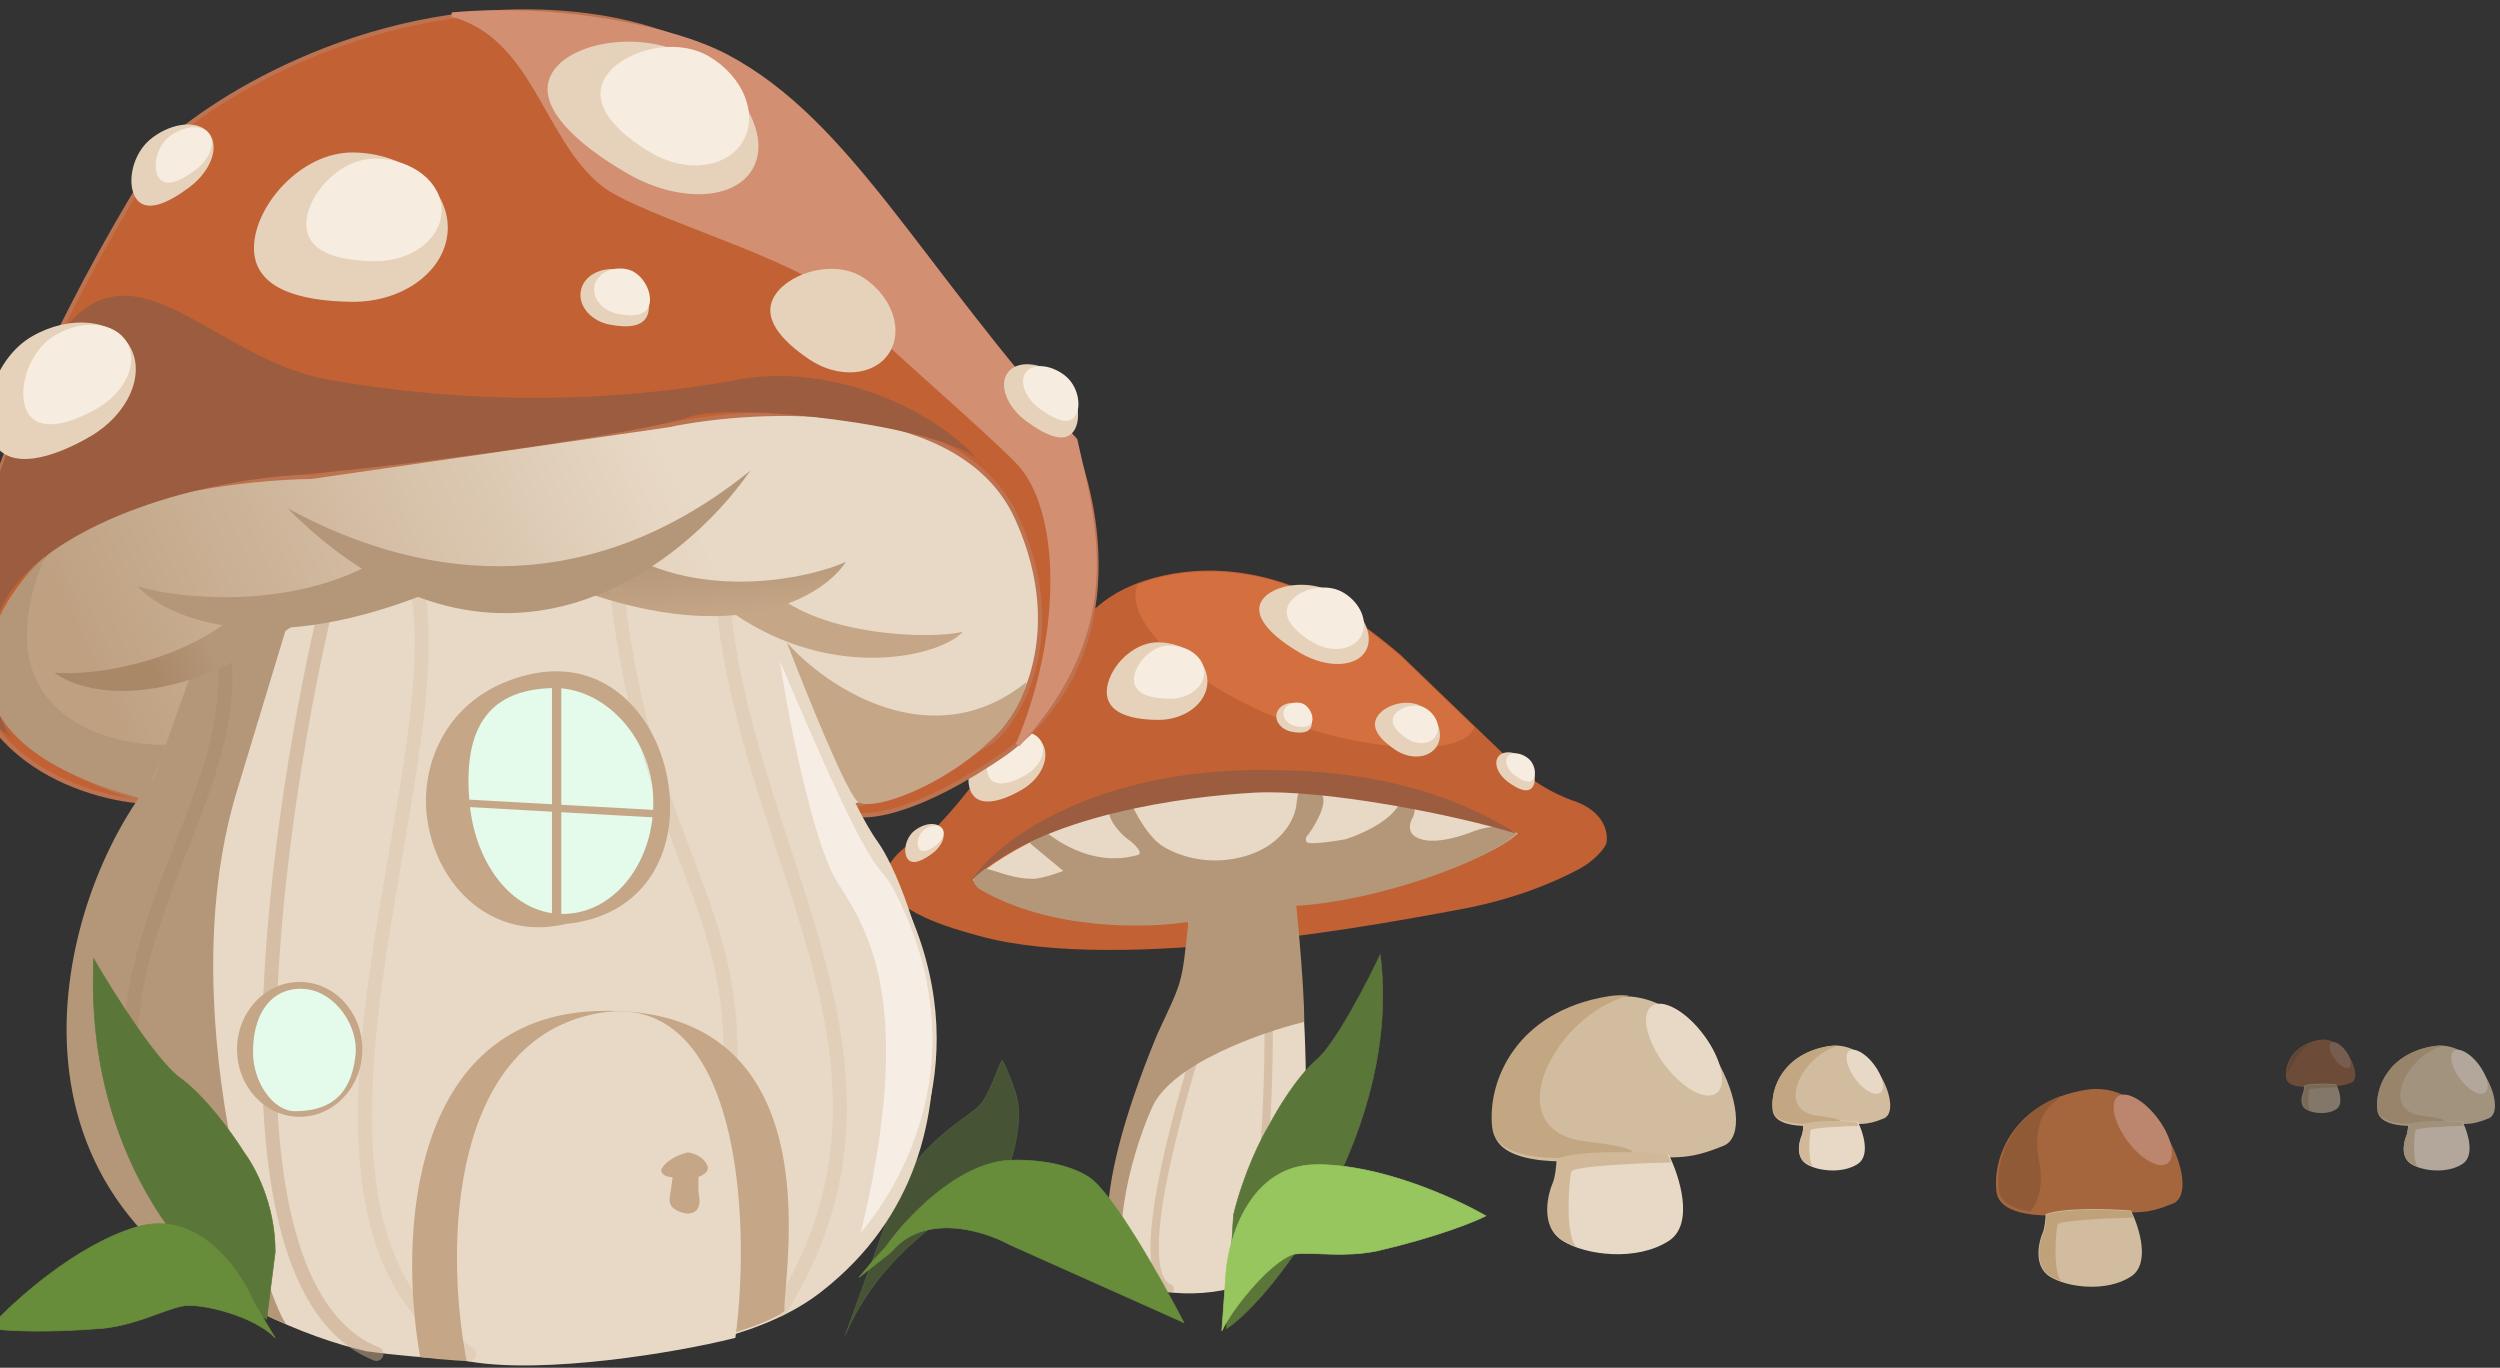 <svg width="446" height="244" viewBox="0 0 446 244" fill="none" xmlns="http://www.w3.org/2000/svg">
<rect x="0" y="0" width="446" height="244" fill="#333333" stroke="none"/>
<path d="M167.491 147.366C157.691 152.889 158.107 155.818 158.283 157.014C159.085 162.481 169.657 165.394 174.629 166.764L174.781 166.806C200.125 173.792 249.691 164.001 259.829 162.171C269.966 160.341 276.807 157.388 281.371 155.018C284.323 153.485 286.196 151.184 286.421 150.324C286.731 148.356 285.899 145.153 281.371 143.29C275.018 141.227 270.389 137.163 268.868 135.389L249.691 116.924C246.79 114.428 239.773 108.872 234.907 106.61C217.808 98.226 203.339 103.116 198.242 106.61C195.144 108.578 189.692 113.634 184.394 122.856C180.762 130.341 174.756 139.714 167.491 147.366Z" fill="#C16134" stroke="#C16134" stroke-width="0.369"/>
<path d="M270.431 148.733C220.892 131.327 185.359 146.969 173.785 156.966C183.382 164.358 203.297 164.75 212.055 164.022C213.407 169.667 209.858 178.583 207.915 182.335C197.665 204.116 196.301 223.11 199.933 226.977C204.166 231.484 217.458 231.606 223.71 228.078C236.078 221.559 232.894 181.859 230.81 160.746C254.735 158.058 267.193 151.617 270.431 148.733Z" fill="url(#paint0_linear_906_76)" stroke="#E8D9C6" stroke-width="0.369"/>
<path d="M214.231 184.75C209.705 199.349 201.818 227.288 208.688 229.877" stroke="#C5A687" stroke-opacity="0.5" stroke-width="1.477" stroke-linecap="round"/>
<path d="M226.336 183.992C226.336 196.635 225.278 227.14 219.326 229.448" stroke="#C5A687" stroke-opacity="0.5" stroke-width="1.477" stroke-linecap="round"/>
<path fill-rule="evenodd" clip-rule="evenodd" d="M225.038 126.9C239.854 133.575 260.333 135.792 262.974 129.929C262.997 129.878 263.019 129.826 263.039 129.775L249.692 116.924C246.792 114.428 239.774 108.872 234.908 106.61C221.626 100.097 209.932 101.594 202.983 104.225C200.382 110.092 210.244 120.236 225.038 126.9Z" fill="#DC7747" fill-opacity="0.7"/>
<path d="M243.646 116.121C241.945 119.068 236.745 119.251 232.033 116.531C227.32 113.81 223.352 110.197 225.053 107.25C226.755 104.303 233.482 103.137 238.195 105.858C242.907 108.579 245.348 113.173 243.646 116.121Z" fill="#E6D2BA"/>
<path d="M242.77 113.526C241.333 116.016 237.563 116.53 234.349 114.675C231.135 112.82 228.522 110.195 229.959 107.705C231.397 105.215 236.341 103.803 239.554 105.659C242.768 107.514 244.208 111.037 242.77 113.526Z" fill="#F6ECE0"/>
<path d="M185.957 132.588C187.438 135.154 185.778 138.886 182.248 140.923C178.719 142.961 174.82 144.062 173.338 141.496C171.857 138.93 173.354 133.669 176.884 131.631C180.413 129.594 184.475 130.022 185.957 132.588Z" fill="#E6D2BA"/>
<path d="M185.681 132.191C186.76 134.061 185.55 136.781 182.978 138.266C180.406 139.751 177.564 140.553 176.485 138.683C175.405 136.813 176.496 132.979 179.068 131.494C181.641 130.009 184.601 130.321 185.681 132.191Z" fill="#F6ECE0"/>
<path d="M215.406 121.632C215.458 117.811 211.548 114.659 206.673 114.592C201.798 114.526 197.501 119.549 197.448 123.37C197.396 127.191 201.609 128.363 206.484 128.429C211.359 128.496 215.353 125.453 215.406 121.632Z" fill="#E6D2BA"/>
<path d="M214.835 119.993C214.871 117.368 212.142 115.203 208.74 115.156C205.337 115.109 202.338 118.56 202.302 121.184C202.266 123.809 205.207 124.615 208.609 124.661C212.012 124.708 214.799 122.618 214.835 119.993Z" fill="#F6ECE0"/>
<path d="M256.262 133.228C257.658 131.146 256.637 128.012 253.979 126.23C251.322 124.448 247.16 125.673 245.763 127.755C244.366 129.838 246.264 131.991 248.921 133.773C251.578 135.555 254.865 135.311 256.262 133.228Z" fill="#E6D2BA"/>
<path d="M256.116 131.368C257.092 129.911 256.378 127.721 254.52 126.475C252.662 125.229 249.752 126.085 248.775 127.541C247.798 128.997 249.125 130.502 250.983 131.749C252.841 132.995 255.139 132.824 256.116 131.368Z" fill="#F6ECE0"/>
<path d="M193.317 112.847C192.368 111.579 190.005 111.744 188.037 113.215C186.068 114.686 185.622 117.649 186.571 118.917C187.519 120.185 189.502 119.279 191.47 117.808C193.438 116.336 194.265 114.116 193.317 112.847Z" fill="#E6D2BA"/>
<path d="M193.273 112.833C192.625 111.965 191.01 112.076 189.666 113.081C188.323 114.085 188.02 116.11 188.668 116.977C189.317 117.845 190.671 117.227 192.015 116.222C193.358 115.218 193.922 113.7 193.273 112.833Z" fill="#F6ECE0"/>
<path d="M168.01 147.77C167.156 146.628 165.026 146.776 163.253 148.102C161.48 149.427 161.078 152.096 161.932 153.239C162.786 154.382 164.573 153.565 166.346 152.24C168.12 150.914 168.865 148.913 168.01 147.77Z" fill="#E6D2BA"/>
<path d="M168.093 147.785C167.519 147.016 166.086 147.116 164.893 148.008C163.699 148.899 163.429 150.695 164.004 151.464C164.579 152.233 165.781 151.684 166.974 150.792C168.167 149.9 168.668 148.553 168.093 147.785Z" fill="#F6ECE0"/>
<path d="M267.298 134.981C268.152 133.839 270.282 133.987 272.056 135.312C273.829 136.638 274.231 139.307 273.377 140.45C272.522 141.593 270.736 140.776 268.962 139.45C267.189 138.125 266.444 136.124 267.298 134.981Z" fill="#E6D2BA"/>
<path d="M268.973 134.966C269.611 134.112 271.203 134.222 272.529 135.213C273.854 136.204 274.154 138.199 273.516 139.053C272.878 139.907 271.542 139.297 270.217 138.306C268.891 137.315 268.334 135.82 268.973 134.966Z" fill="#F6ECE0"/>
<path d="M227.736 127.388C228.009 125.988 229.642 125.128 231.382 125.467C233.123 125.807 234.27 127.963 233.997 129.363C233.724 130.764 232.135 130.878 230.394 130.538C228.653 130.199 227.463 128.789 227.736 127.388Z" fill="#E6D2BA"/>
<path d="M228.997 126.97C229.22 125.825 230.554 125.122 231.977 125.4C233.4 125.677 234.337 127.44 234.114 128.584C233.891 129.729 232.592 129.822 231.169 129.545C229.746 129.267 228.774 128.115 228.997 126.97Z" fill="#F6ECE0"/>
<path d="M206.411 184.618C193.556 215.754 197.338 226.33 201.498 228.073C202.932 229.069 203.014 228.986 202.086 228.073C197.701 223.342 201.16 207.324 205.545 197.53C209.053 189.695 225.314 184.095 232.679 182.297C232.679 177.145 231.77 166.378 231.264 161.592C245.498 160.795 265.161 153.767 270.513 148.81C268.789 147.598 267.085 146.951 263.307 148.146C255.144 151.399 252.148 149.612 251.67 148.312C251.502 147.98 251.333 147.034 252.008 145.905C252.682 144.776 252.401 142.341 252.008 142.064C251.53 141.76 250.034 143.016 249.225 144.079C247.269 146.934 242.282 149.031 240.034 149.723C237.897 150.11 233.524 150.752 233.119 150.221C232.714 149.69 233.175 149.059 233.456 148.81C235.03 146.624 237.554 142.037 235.058 141.174C232.562 140.311 231.736 139.252 231.264 143.664C231.039 145.766 229.021 150.486 222.747 152.545C214.905 155.118 208.749 151.798 207.569 151.051C204.803 149.391 202.465 144.844 201.931 143.516C201.116 143.239 198.186 142.884 197.849 144.079C197.377 146.469 200.739 149.529 201.582 149.972C202.509 150.719 204.078 152.279 202.931 152.545C194.246 154.952 187.5 148.976 186.91 148.727C183.132 147.266 183.312 149.335 183.874 150.553L189.692 155.367C188.315 155.892 185.239 156.942 183.874 156.76C180.068 156.76 176.279 154.622 175.351 155.037C174.423 155.452 172.357 156.942 174.851 158.687C187.466 166.057 204.692 165.633 212 164.471C210.82 176.091 210.881 174.907 206.411 184.618Z" fill="#B49678"/>
<path d="M223.788 137.355C194.205 137.771 177.807 150.195 173.285 157.038C185.772 145.335 211.611 142.077 223.788 141.412C235.964 140.747 259.39 145.263 270.776 148.81C252.602 137.439 233.185 137.355 223.788 137.355Z" fill="#9C5C3F"/>
<path d="M246.23 170.299C250.204 201.104 227.512 231.337 218.803 237.033L220.051 216.753C221.874 209.268 225.031 202.956 226.405 200.763C227.781 198.071 231.431 192.015 234.834 189.112C238.237 186.209 243.85 175.36 246.23 170.299Z" fill="#5A7639" stroke="#5A7639" stroke-width="0.099"/>
<path d="M234.496 207.785C223.102 208.049 219.237 220.64 218.729 226.903L217.973 237.442C220.113 232.805 227.697 224.012 231.227 223.688C234.757 223.365 239.839 224.358 245.716 223.153C256.438 220.649 263.087 217.95 265.071 216.913C259.626 213.76 245.89 207.52 234.496 207.785Z" fill="#97C65F" stroke="#97C65F" stroke-width="0.119"/>
<path d="M175.234 196.645C173.603 198.956 166.475 201.94 160.711 210.891L150.754 238.276C159.051 218.774 178.416 212.707 180.171 207.577C181.619 203.345 182.07 198.537 181.543 196.645C181.61 195.401 179.034 189.221 178.795 189.191C178.568 188.921 176.894 194.293 175.234 196.645Z" fill="#5A7639" fill-opacity="0.5" stroke="#607B40" stroke-opacity="0.5" stroke-width="0.111"/>
<path d="M157.995 222.474L155.776 224.86L153.242 227.899L158.993 223.362C164.897 216.26 175.508 219.515 180.076 222.03L211.202 235.956C207.355 228.484 198.574 212.831 194.224 209.99C189.874 207.15 183.017 206.81 180.132 206.994C170.767 207.438 161.472 217.499 157.995 222.474Z" fill="#678D3A" stroke="#678D3A" stroke-width="0.111"/>
<path d="M170.715 59.505C172.595 56.7 171.219 52.483 167.642 50.084C164.064 47.684 158.461 49.333 156.581 52.136C154.7 54.94 157.255 57.838 160.832 60.238C164.41 62.637 168.834 62.309 170.715 59.505Z" fill="#F6ECE0"/>
<path d="M-5.93 105.158C-10.855 133.345 13.171 142.159 25.799 143.043L151.77 145.127C154.327 146.137 163.439 145.392 179.427 134.33C201.552 118.039 196.286 89.972 190.887 77.974L151.77 31.564C147.034 23.356 131.046 6.105 104.981 2.771C69.974 -1.775 40.259 15.968 29.777 25.408C19.927 40.246 -1.005 76.971 -5.93 105.158Z" fill="#C16134" stroke="#BD7350" stroke-width="0.758" stroke-linecap="round"/>
<path d="M8.397 98.516C-14.637 124.961 10.481 138.96 25.92 142.653L32.834 131.193C33.844 126.268 36.888 115.906 40.979 113.86C73.99 95.95 137.588 103.157 137.872 113.86C138.1 122.422 146.788 137.322 151.208 144.11L163.142 140.606L176.496 132.555C181.074 129.587 191.216 114.05 181.441 92.455C171.667 70.86 135.757 72.407 119.024 75.879L55.565 85.067C43.726 85.225 17.717 88.136 8.397 98.516Z" fill="url(#paint1_linear_906_76)" stroke="#BD7350" stroke-width="0.758" stroke-linecap="round"/>
<path d="M107.6 32.88C97.131 24.514 95.518 6.709 80.629 2.591C99.269 0.89 119.744 4.857 129.591 10.059C151.583 21.677 164.031 47.818 191.832 78.522C195.481 94.47 200.545 112.132 181.573 132.879C190.065 112.962 189.589 90.652 181.573 82.402C175.386 76.034 157.512 60.823 149.645 52.884C142.726 45.902 114.157 38.12 107.6 32.88Z" fill="#D28F72" stroke="#D28F72" stroke-width="0.758" stroke-linecap="round"/>
<path d="M140.251 111.58C104.281 96.366 57.47 103.805 37.891 114.206L30.232 134.468C28.838 138.106 22.261 149.121 15.423 171.344C3.02 214.617 43.582 235.607 65.414 240.694C84.562 243.335 127.55 244.919 146.314 230.13C180.204 203.72 161.589 157.749 156.352 150.51C151.338 143.581 143.001 123.155 140.251 111.58Z" fill="#E8D9C6" stroke="#E8D9C6" stroke-width="0.758" stroke-linecap="round"/>
<path d="M148.931 157.363C144.706 150.526 139.897 127.055 138.369 115.172C160.789 168.456 155.396 147.717 162.084 163.431C173.803 190.965 160.557 212.797 152.818 221.362C163.679 177.843 153.691 165.065 148.931 157.363Z" fill="#FDF6F1" fill-opacity="0.7" stroke="#E8D9C6" stroke-width="0.758" stroke-linecap="round"/>
<path d="M76.233 146.233C77.986 158.242 87.926 167.977 100.963 164.83C115.117 163.434 121.004 151.962 119.251 139.954C117.498 127.945 108.265 117.149 94.465 120.312C79.878 123.655 74.769 136.205 76.233 146.233Z" fill="#C5A687"/>
<path d="M83.786 143.404C84.861 154.494 91.764 163.333 100.809 163.044C109.853 162.754 116.897 153.492 116.54 142.355C116.184 131.219 107.521 122.46 98.476 122.749C89.431 123.039 82.229 127.344 83.786 143.404Z" fill="#E4FAEB"/>
<path d="M106.744 181.017C73.668 182.02 71.894 220.598 75.529 241.513C106.744 245.017 134.152 237.347 139.273 233.556C139.273 225.887 148.089 179.764 106.744 181.017Z" fill="#C5A687" stroke="#C5A687" stroke-width="1.326" stroke-linecap="round"/>
<path d="M107.071 181.367C81.309 185.788 79.931 221.372 83.811 242.233C97.158 244.534 120.667 240.628 130.593 238.135C133.309 217.396 131.205 177.226 107.071 181.367Z" fill="#E8D9C6" stroke="#E8D9C6" stroke-width="1.326" stroke-linecap="round"/>
<path d="M118.252 208.705C118.176 209.462 119.357 209.715 119.956 209.747H120.335C120.209 210.631 119.919 212.645 119.767 213.63C119.615 214.615 120.083 215.177 120.335 215.335C120.967 215.808 122.514 216.604 123.65 215.998C125.071 215.24 124.313 213.062 124.313 212.588V209.747C124.882 209.589 126.018 209.084 126.018 208.326C125.564 206.659 123.619 205.99 122.703 205.863C119.824 206.621 118.536 208.073 118.252 208.705Z" fill="#C5A687" stroke="#C5A687" stroke-width="0.568" stroke-linecap="round"/>
<path d="M117.53 145.205L83.368 143.3" stroke="#C5A687" stroke-width="1.326" stroke-linecap="round"/>
<path d="M27.518 138.688L34.842 118.047L51.131 111.844L42.139 141.53C29.756 183.031 49.188 235.438 51.131 236.198C-3.841 215.403 9.656 160.399 27.518 138.688Z" fill="#B49678"/>
<path d="M137.542 105.286C146.386 113.636 166.512 114.079 171.766 112.697C168.09 116.922 149.118 121.864 131.039 109.551L137.542 105.286Z" fill="#C5A687"/>
<path d="M113.382 99.707C127.31 106.659 144.402 103.181 150.909 100.231C147.263 105.933 133.185 115.111 106.038 106.21L113.382 99.707Z" fill="url(#paint2_linear_906_76)"/>
<path d="M175.234 83.087C174.94 82.685 174.619 82.28 174.272 81.874C167.368 75.861 130.737 71.649 122.952 74.373C114.653 77.278 73.575 83.087 52.413 84.747C30.041 86.502 8.43 95.12 1.376 106.323C-4.267 115.286 -0.975 126.379 1.376 130.805C2.621 131.911 3.202 132.63 -4.433 126.655C-13.976 119.186 -1.689 89.694 1.376 80.183C17.559 29.976 32.912 63.17 58.638 67.737C83.971 72.234 109.26 71.885 131.667 67.735C148.765 64.569 167.095 73.483 174.272 81.874C174.728 82.271 175.054 82.676 175.234 83.087Z" fill="#9C5C3F"/>
<path d="M134.26 30.148C130.984 35.822 120.973 36.176 111.899 30.937C102.826 25.699 95.185 18.743 98.461 13.069C101.737 7.394 114.69 5.149 123.764 10.388C132.837 15.626 137.536 24.473 134.26 30.148Z" fill="#E6D2BA"/>
<path d="M132.57 25.151C129.803 29.945 122.543 30.935 116.356 27.363C110.168 23.79 105.136 18.736 107.904 13.943C110.672 9.149 120.191 6.431 126.378 10.003C132.566 13.575 135.338 20.357 132.57 25.151Z" fill="#F6ECE0"/>
<path d="M23.181 61.852C26.033 66.792 22.836 73.978 16.041 77.902C9.245 81.825 1.738 83.945 -1.115 79.004C-3.967 74.064 -1.084 63.934 5.711 60.011C12.507 56.087 20.328 56.911 23.181 61.852Z" fill="#E6D2BA"/>
<path d="M22.652 61.09C24.73 64.691 22.401 69.928 17.448 72.787C12.495 75.647 7.024 77.191 4.946 73.591C2.867 69.99 4.968 62.608 9.92 59.749C14.873 56.889 20.573 57.49 22.652 61.09Z" fill="#F6ECE0"/>
<path d="M79.883 40.754C79.983 33.397 72.456 27.328 63.069 27.2C53.683 27.071 45.409 36.743 45.308 44.1C45.207 51.457 53.318 53.713 62.705 53.842C72.091 53.97 79.782 48.111 79.883 40.754Z" fill="#E6D2BA"/>
<path d="M78.781 37.609C78.851 32.555 73.596 28.386 67.044 28.296C60.493 28.206 54.719 34.849 54.65 39.903C54.581 44.956 60.242 46.508 66.794 46.597C73.345 46.687 78.712 42.663 78.781 37.609Z" fill="#F6ECE0"/>
<path d="M158.549 63.089C161.238 59.079 159.271 53.046 154.154 49.615C149.038 46.184 141.024 48.541 138.335 52.551C135.645 56.561 139.299 60.706 144.415 64.138C149.532 67.569 155.86 67.099 158.549 63.089Z" fill="#E6D2BA"/>
<path d="M37.352 23.848C35.527 21.406 30.975 21.723 27.186 24.556C23.397 27.388 22.538 33.092 24.363 35.534C26.189 37.976 30.007 36.231 33.796 33.398C37.586 30.565 39.178 26.29 37.352 23.848Z" fill="#E6D2BA"/>
<path d="M37.267 23.82C36.018 22.15 32.909 22.364 30.322 24.298C27.735 26.232 27.152 30.13 28.401 31.8C29.65 33.47 32.257 32.28 34.844 30.346C37.431 28.412 38.516 25.491 37.267 23.82Z" fill="#F6ECE0"/>
<path d="M179.798 66.461C181.442 64.261 185.544 64.546 188.958 67.099C192.372 69.651 193.146 74.79 191.501 76.99C189.856 79.191 186.416 77.618 183.002 75.066C179.587 72.514 178.153 68.661 179.798 66.461Z" fill="#E6D2BA"/>
<path d="M183.024 66.428C184.253 64.784 187.318 64.997 189.87 66.905C192.422 68.812 193.001 72.654 191.771 74.298C190.542 75.942 187.97 74.767 185.419 72.86C182.867 70.952 181.794 68.072 183.024 66.428Z" fill="#F6ECE0"/>
<path d="M103.624 51.84C104.149 49.144 107.293 47.488 110.644 48.141C113.996 48.794 116.204 52.947 115.679 55.643C115.153 58.339 112.093 58.558 108.741 57.905C105.39 57.252 103.098 54.536 103.624 51.84Z" fill="#E6D2BA"/>
<path d="M106.049 51.038C106.479 48.834 109.048 47.481 111.788 48.015C114.527 48.549 116.332 51.942 115.902 54.146C115.473 56.35 112.972 56.529 110.232 55.995C107.493 55.461 105.62 53.242 106.049 51.038Z" fill="#F6ECE0"/>
<path d="M8.016 99.269C-3.271 126.489 17.836 133.018 29.592 132.879C28.762 135.507 26.356 141.427 25.028 142.423C-14.474 131.8 -2.773 109.228 8.016 99.269Z" fill="#B49678"/>
<path d="M152.827 142.841C150.503 140.185 143.56 122.924 140.379 114.625C147.294 122.509 166.188 135.289 183.117 121.679C180.213 135.372 155.732 146.16 152.827 142.841Z" fill="#C5A687"/>
<path d="M99.301 122.922V163.171" stroke="#C5A687" stroke-width="1.66" stroke-linecap="round"/>
<path d="M129.177 109.232C134.157 154.458 166.107 190.56 139.136 233.711" stroke="#C5A687" stroke-opacity="0.2" stroke-width="2.49" stroke-linecap="round"/>
<path d="M110.088 105.497C115.068 150.724 132.911 161.929 130.005 194.294" stroke="#C5A687" stroke-opacity="0.2" stroke-width="2.49" stroke-linecap="round"/>
<path d="M58.223 107.984C50.354 140.7 35.995 229.089 67.155 241.542" stroke="#C5A687" stroke-opacity="0.4" stroke-width="2.49" stroke-linecap="round"/>
<path d="M58.223 107.984C50.354 140.7 35.995 229.089 67.155 241.542" stroke="#C5A687" stroke-opacity="0.2" stroke-width="2.49" stroke-linecap="round"/>
<path d="M74.404 104.664C81.043 139.104 44.114 217.941 83.752 241.541" stroke="#C5A687" stroke-opacity="0.2" stroke-width="2.49" stroke-linecap="round"/>
<path d="M39.55 113.794C46.189 148.234 -0.285 178.523 39.55 228.731" stroke="#A88A6C" stroke-opacity="0.5" stroke-width="2.49" stroke-linecap="round"/>
<ellipse cx="11.176" cy="12.029" rx="11.176" ry="12.029" transform="matrix(-1 0 0 1 64.639 175.18)" fill="#C5A687"/>
<path d="M45.135 187.724C45.135 193.028 48.709 198.237 52.618 198.237C60.479 198.237 62.813 193.596 63.415 188.292C64.017 182.989 59.798 177.042 54.607 176.453C49.415 175.864 45.135 179.659 45.135 187.724Z" fill="#E4FAEB"/>
<path d="M51.256 90.648C77.086 104.758 106.345 106.231 133.864 83.955C121.719 101.56 88.194 127.547 51.256 90.648Z" fill="#B49678"/>
<path d="M66.47 100.466C51.643 108.694 32.17 106.914 24.584 104.627C29.265 109.913 45.974 117.625 75.369 106.186L66.47 100.466Z" fill="#B49678"/>
<path d="M43.75 108.208C33.105 118.388 16.51 120.578 9.713 120.016C14.712 123.804 30.239 127.418 52.355 111.565L43.75 108.208Z" fill="url(#paint3_linear_906_76)"/>
<path d="M16.719 171.046C15.053 208.257 36.592 229.432 47.57 235.368L49.095 223.336C49.095 214.623 45.319 207.952 43.459 205.468C41.544 202.389 36.577 195.517 32.219 192.389C27.862 189.26 20.07 176.857 16.719 171.046Z" fill="#5A7639" stroke="#5A7639" stroke-width="0.119"/>
<path d="M24.356 218.9C35.281 215.656 42.823 226.454 45.228 232.259L49.094 238.688C45.635 234.931 35.806 232.259 32.347 233.034C28.888 233.809 24.356 236.314 18.392 236.97C7.419 237.876 0.263 237.347 -1.943 236.97C2.271 232.298 13.431 222.144 24.356 218.9Z" fill="#678D3A" stroke="#678D3A" stroke-width="0.119"/>
<path d="M356.301 212.548C356.882 217.619 367.549 217.016 372.81 216.081C381.493 216.081 382.352 216.708 387.602 214.595C392.851 212.482 384.795 192.506 372.182 194.553C359.57 196.6 355.574 206.208 356.301 212.548Z" fill="#A5663D" stroke="#A5663D" stroke-width="0.269"/>
<path d="M364.52 220.046C364.89 219.253 365.048 217.492 365.081 216.711C368.304 215.522 376.417 215.797 380.071 216.084C381.513 219.011 383.531 225.421 380.071 227.64C375.746 230.413 368.911 229.588 365.775 227.64C362.638 225.692 364.058 221.036 364.52 220.046Z" fill="#D1BC9F" stroke="#D1BC9F" stroke-width="0.269"/>
<ellipse cx="382.267" cy="201.571" rx="3.368" ry="7.436" transform="rotate(-36.73 382.267 201.571)" fill="#BC856D"/>
<path fill-rule="evenodd" clip-rule="evenodd" d="M380.543 217.227C376.158 217.329 367.326 217.717 367.081 218.451C366.776 219.365 366.168 226.656 367.676 228.526C366.956 228.272 366.313 227.972 365.778 227.64C362.642 225.692 364.061 221.036 364.524 220.046C364.894 219.253 365.052 217.492 365.085 216.711C368.308 215.522 376.421 215.797 380.075 216.084C380.233 216.404 380.398 216.767 380.562 217.161C380.556 217.183 380.55 217.205 380.543 217.227Z" fill="#BFA27A"/>
<path fill-rule="evenodd" clip-rule="evenodd" d="M362.179 216.141C359.189 215.682 356.828 214.549 356.563 212.237C355.937 206.776 358.815 198.889 367.687 195.5C367.485 195.808 367.076 196.21 366.421 196.716C363.278 199.145 363.039 203.428 363.832 207.425C364.442 210.505 364.04 214.078 362.179 216.141Z" fill="#905A37"/>
<g opacity="0.5">
<path d="M407.972 192.249C408.185 194.109 412.098 193.888 414.027 193.545C417.213 193.545 417.528 193.775 419.454 193C421.379 192.224 418.424 184.897 413.797 185.648C409.171 186.399 407.705 189.923 407.972 192.249Z" fill="#A5663D" stroke="#A5663D" stroke-width="0.269"/>
<path d="M410.986 195.001C411.122 194.711 411.18 194.065 411.192 193.778C412.374 193.342 415.35 193.443 416.691 193.548C417.219 194.622 417.96 196.973 416.691 197.787C415.104 198.804 412.597 198.502 411.446 197.787C410.296 197.072 410.816 195.365 410.986 195.001Z" fill="#D1BC9F" stroke="#D1BC9F" stroke-width="0.269"/>
<ellipse cx="417.497" cy="188.221" rx="1.235" ry="2.728" transform="rotate(-36.73 417.497 188.221)" fill="#BC856D"/>
<path fill-rule="evenodd" clip-rule="evenodd" d="M416.864 193.966C415.256 194.003 412.016 194.145 411.926 194.415C411.814 194.75 411.59 197.43 412.146 198.113C411.881 198.019 411.645 197.909 411.448 197.787C410.297 197.072 410.818 195.365 410.988 195.001C411.124 194.711 411.182 194.065 411.194 193.778C412.376 193.342 415.352 193.443 416.693 193.548C416.75 193.665 416.811 193.798 416.871 193.943C416.869 193.95 416.867 193.958 416.864 193.966Z" fill="#BFA27A"/>
<path fill-rule="evenodd" clip-rule="evenodd" d="M412.149 185.996C409.24 187.107 408.087 189.536 408.039 191.47C408.146 191.287 408.257 191.094 408.371 190.895C409.238 189.386 410.324 187.494 411.684 186.443C411.925 186.257 412.075 186.109 412.149 185.996Z" fill="#905A37"/>
</g>
<path d="M266.595 201.568C267.353 208.177 281.254 207.391 288.11 206.172C299.426 206.172 300.545 206.99 307.386 204.236C314.228 201.482 303.729 175.45 287.292 178.117C270.855 180.785 265.649 193.306 266.595 201.568Z" fill="#D1BC9F" stroke="#D1BC9F" stroke-width="0.398"/>
<path d="M277.309 211.334C277.791 210.301 277.998 208.006 278.041 206.988C282.24 205.439 292.814 205.797 297.576 206.17C299.455 209.986 302.085 218.339 297.576 221.23C291.939 224.845 283.032 223.769 278.944 221.23C274.857 218.692 276.707 212.625 277.309 211.334Z" fill="#E8D9C6" stroke="#E8D9C6" stroke-width="0.398"/>
<ellipse cx="300.434" cy="187.26" rx="4.389" ry="9.691" transform="rotate(-36.73 300.434 187.26)" fill="#E8D9C6"/>
<path fill-rule="evenodd" clip-rule="evenodd" d="M290.569 177.607C277.261 181.056 266.662 201.773 283.02 203.651C289.413 204.386 291.676 205.141 291.369 205.821C290.282 205.805 289.077 205.793 287.726 205.793C280.87 207.012 266.969 207.798 266.212 201.189C265.265 192.928 270.471 180.406 286.908 177.738C288.165 177.534 289.387 177.498 290.569 177.607Z" fill="#C2A782"/>
<path fill-rule="evenodd" clip-rule="evenodd" d="M298.063 207.381C292.289 207.516 280.66 208.031 280.338 209.006C279.936 210.221 279.135 219.909 281.122 222.389C280.175 222.051 279.328 221.653 278.623 221.211C274.493 218.624 276.363 212.441 276.971 211.126C277.458 210.074 277.667 207.735 277.711 206.697C281.954 205.119 292.637 205.484 297.448 205.864C297.655 206.289 297.872 206.77 298.088 207.293C298.08 207.322 298.072 207.351 298.063 207.381Z" fill="#D0B898"/>
<path d="M316.44 198.068C316.803 201.237 323.469 200.86 326.757 200.276C332.184 200.276 332.72 200.668 336.001 199.347C339.282 198.026 334.247 185.543 326.365 186.822C318.483 188.102 315.986 194.106 316.44 198.068Z" fill="#D1BC9F" stroke="#D1BC9F" stroke-width="0.398"/>
<path d="M321.579 202.752C321.81 202.257 321.909 201.156 321.93 200.668C323.943 199.925 329.014 200.097 331.297 200.276C332.198 202.105 333.46 206.111 331.297 207.498C328.594 209.231 324.323 208.715 322.363 207.498C320.403 206.28 321.29 203.371 321.579 202.752Z" fill="#E8D9C6" stroke="#E8D9C6" stroke-width="0.398"/>
<ellipse cx="332.665" cy="191.208" rx="2.105" ry="4.647" transform="rotate(-36.73 332.665 191.208)" fill="#E8D9C6"/>
<path fill-rule="evenodd" clip-rule="evenodd" d="M327.934 186.579C321.553 188.234 316.472 198.167 324.315 199.068C327.383 199.42 328.467 199.783 328.319 200.109C327.798 200.101 327.22 200.096 326.573 200.096C323.286 200.68 316.619 201.057 316.256 197.888C315.802 193.926 318.299 187.922 326.181 186.643C326.783 186.545 327.368 186.528 327.934 186.579Z" fill="#C2A782"/>
<path fill-rule="evenodd" clip-rule="evenodd" d="M331.529 200.863C328.76 200.928 323.184 201.175 323.029 201.643C322.837 202.225 322.453 206.864 323.403 208.058C322.95 207.896 322.545 207.705 322.208 207.494C320.227 206.253 321.124 203.288 321.415 202.658C321.649 202.153 321.749 201.031 321.77 200.534C323.805 199.777 328.927 199.952 331.235 200.134C331.334 200.338 331.438 200.569 331.542 200.82C331.538 200.834 331.533 200.849 331.529 200.863Z" fill="#D0B898"/>
<g opacity="0.7">
<path d="M424.323 198.068C424.686 201.237 431.352 200.86 434.64 200.276C440.066 200.276 440.603 200.668 443.884 199.347C447.164 198.026 442.13 185.543 434.248 186.822C426.366 188.102 423.869 194.106 424.323 198.068Z" fill="#D1BC9F" stroke="#D1BC9F" stroke-width="0.398"/>
<path d="M429.462 202.752C429.693 202.257 429.792 201.156 429.812 200.668C431.826 199.925 436.897 200.097 439.18 200.276C440.081 202.105 441.342 206.111 439.18 207.498C436.477 209.231 432.206 208.715 430.246 207.498C428.285 206.28 429.173 203.371 429.462 202.752Z" fill="#E8D9C6" stroke="#E8D9C6" stroke-width="0.398"/>
<ellipse cx="440.548" cy="191.208" rx="2.105" ry="4.647" transform="rotate(-36.73 440.548 191.208)" fill="#E8D9C6"/>
<path fill-rule="evenodd" clip-rule="evenodd" d="M435.817 186.579C429.436 188.234 424.355 198.167 432.198 199.068C435.266 199.42 436.35 199.783 436.202 200.109C435.681 200.101 435.103 200.096 434.456 200.096C431.168 200.68 424.502 201.057 424.139 197.888C423.685 193.926 426.182 187.922 434.064 186.643C434.666 186.545 435.251 186.528 435.817 186.579Z" fill="#C2A782"/>
<path fill-rule="evenodd" clip-rule="evenodd" d="M439.412 200.863C436.643 200.928 431.067 201.175 430.912 201.643C430.72 202.225 430.336 206.864 431.286 208.058C430.833 207.896 430.428 207.705 430.09 207.494C428.11 206.253 429.006 203.288 429.298 202.658C429.532 202.153 429.632 201.031 429.653 200.534C431.687 199.777 436.81 199.952 439.117 200.134C439.217 200.338 439.321 200.569 439.424 200.82C439.42 200.834 439.416 200.849 439.412 200.863Z" fill="#D0B898"/>
</g>
<defs>
<linearGradient id="paint0_linear_906_76" x1="222.108" y1="140.906" x2="222.108" y2="230.558" gradientUnits="userSpaceOnUse">
<stop stop-color="#E8D9C6"/>
<stop offset="1" stop-color="#E8D9C6"/>
</linearGradient>
<linearGradient id="paint1_linear_906_76" x1="17.144" y1="120.016" x2="115.898" y2="73.958" gradientUnits="userSpaceOnUse">
<stop stop-color="#BFA182"/>
<stop offset="1" stop-color="#E8D9C6"/>
</linearGradient>
<linearGradient id="paint2_linear_906_76" x1="128.074" y1="98.472" x2="129.036" y2="109.917" gradientUnits="userSpaceOnUse">
<stop stop-color="#B49678"/>
<stop offset="1" stop-color="#C5A687"/>
</linearGradient>
<linearGradient id="paint3_linear_906_76" x1="27.932" y1="121.261" x2="37.891" y2="116.282" gradientUnits="userSpaceOnUse">
<stop stop-color="#A98868"/>
<stop offset="1" stop-color="#B49678"/>
</linearGradient>
</defs>
</svg>
